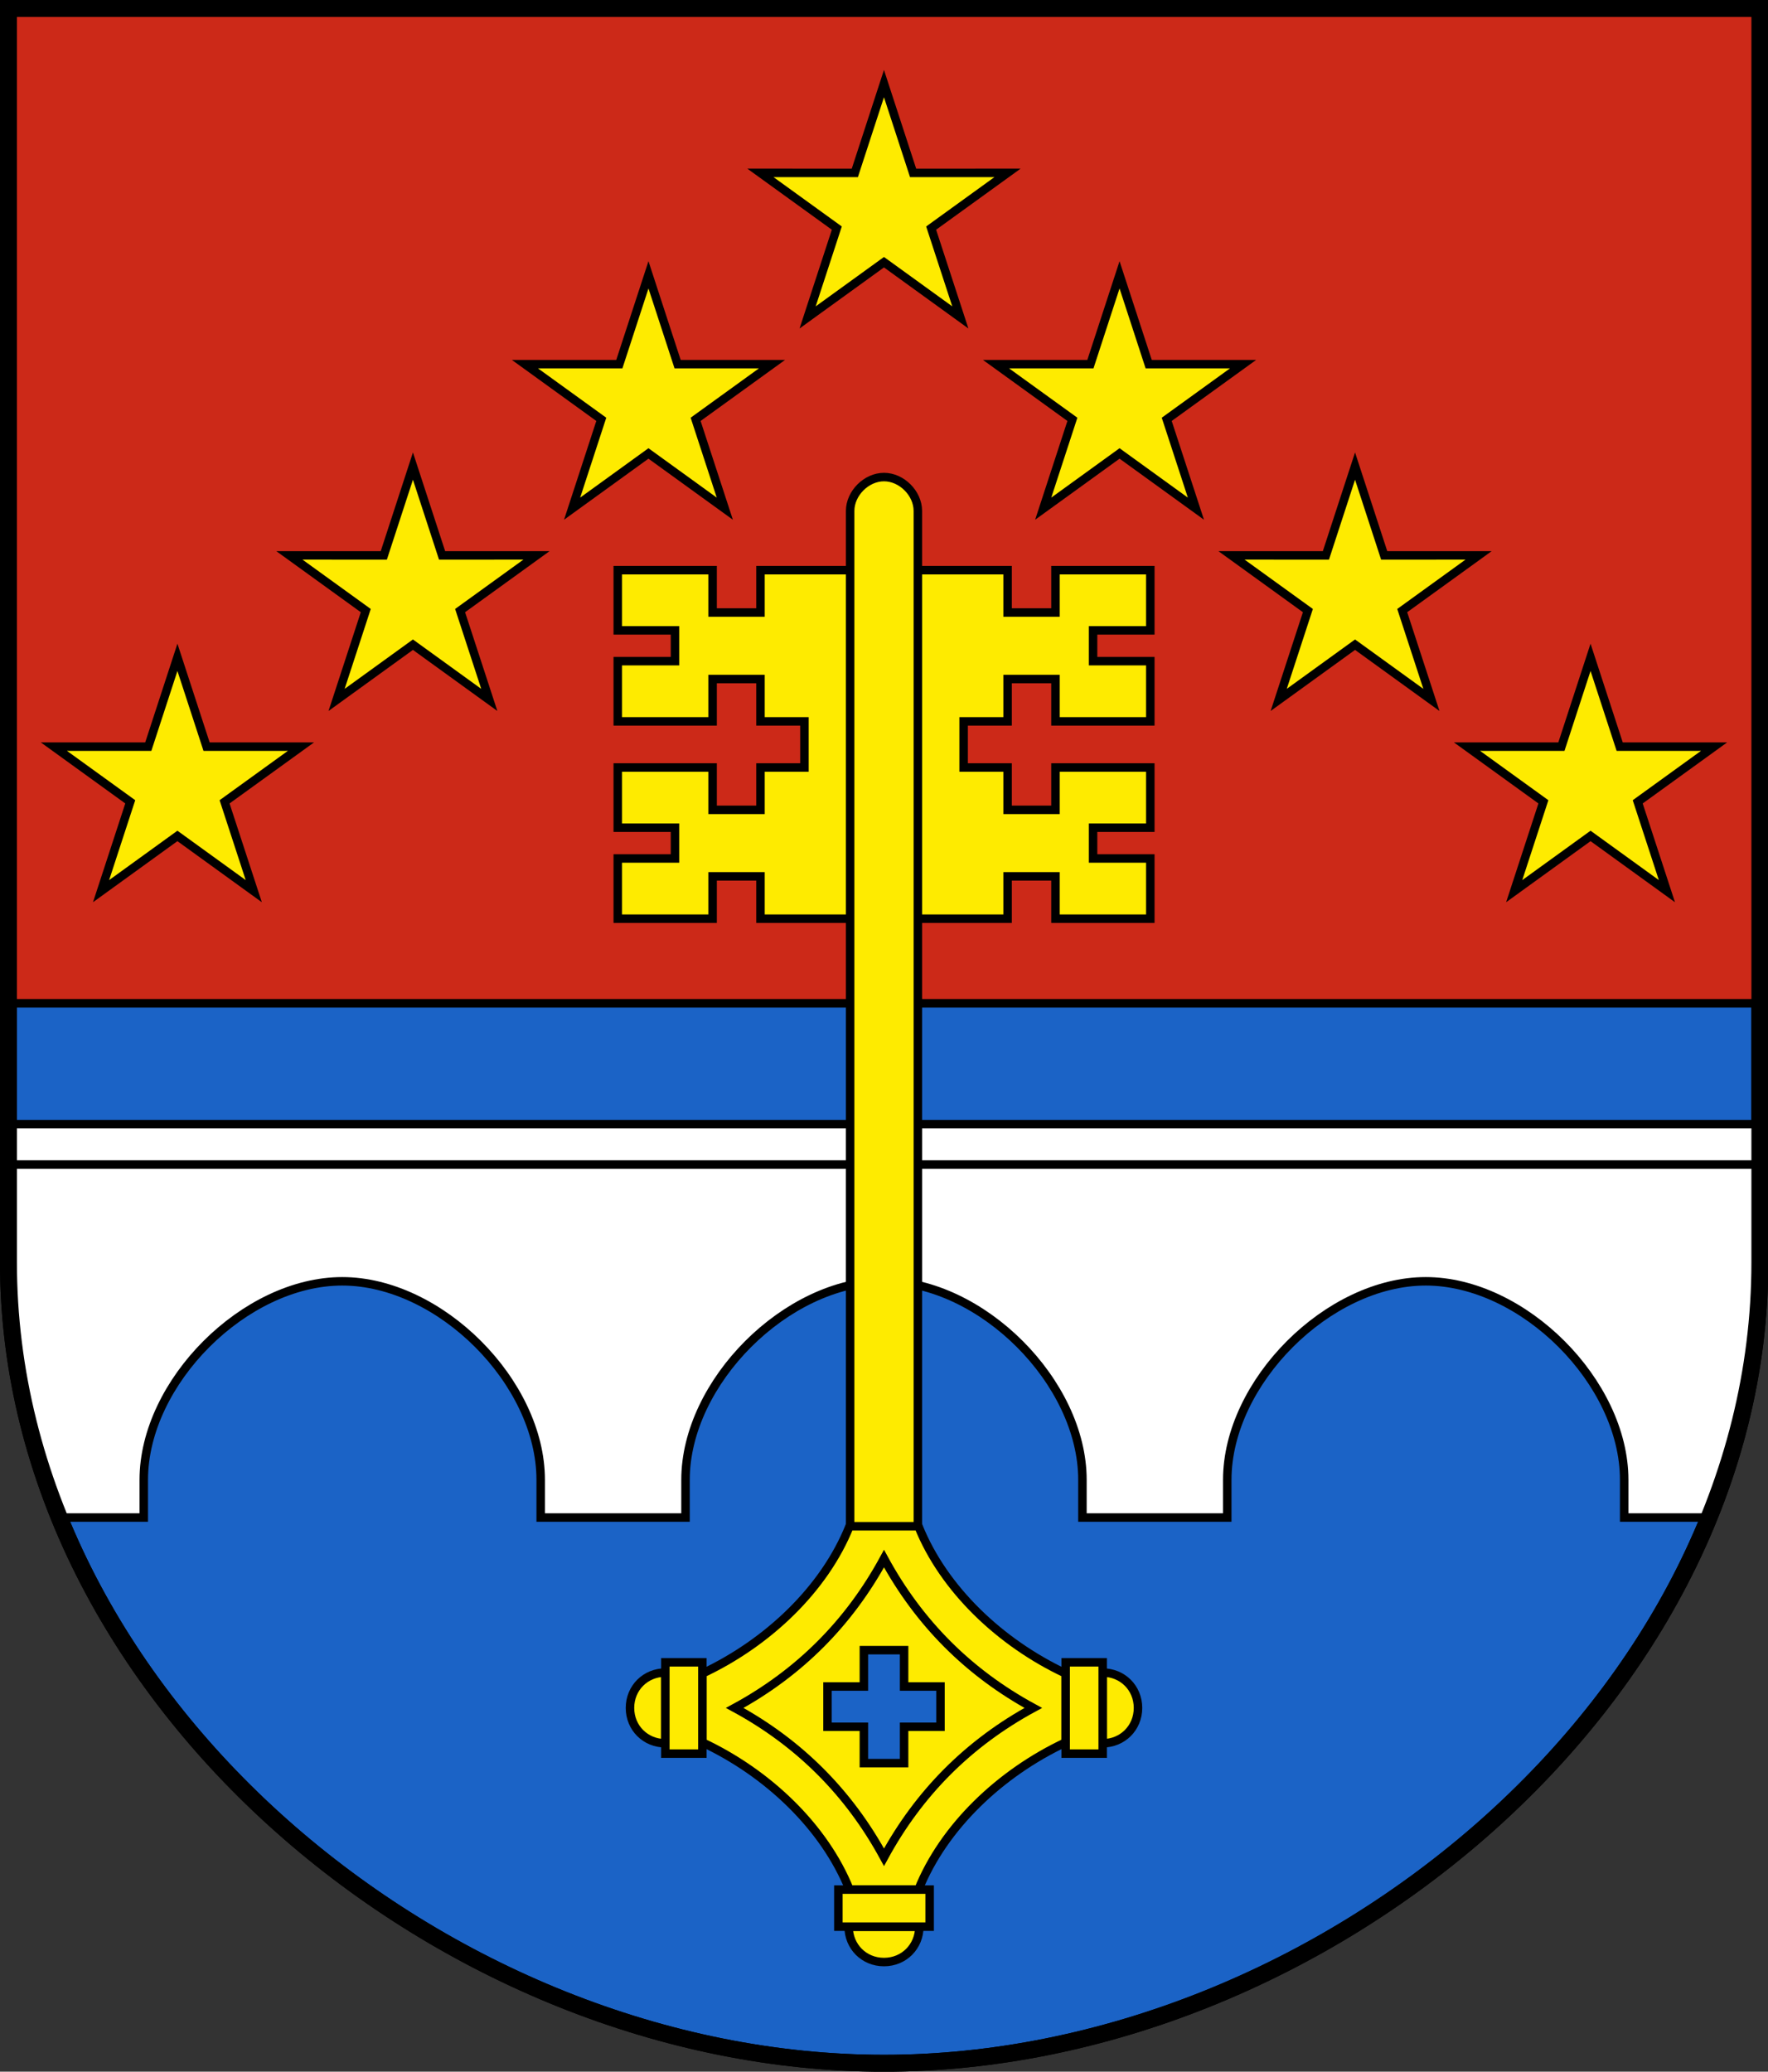 <?xml version="1.0" encoding="UTF-8"?>
<svg version="1.0" viewBox="0 0 208.86 244.66" xmlns="http://www.w3.org/2000/svg" xmlns:cc="http://creativecommons.org/ns#" xmlns:dc="http://purl.org/dc/elements/1.1/" xmlns:rdf="http://www.w3.org/1999/02/22-rdf-syntax-ns#">
<rect x="0" y="0" width="208.86" height="244.66" fill="#333333" stroke="none"/>
<path d="m1 149.1v-148.1h206.9v148.1c0 51.445-51.754 94.568-103.47 94.568s-103.43-43.122-103.43-94.568z" fill="#1b63c6" fill-rule="evenodd" stroke="#000" stroke-width="2"/>
<path d="m1 118.49h206.9v-118.69l-206.9 1.202z" fill="#cc2918" stroke="#000" stroke-dashoffset="4.58" stroke-miterlimit="20" stroke-width="1.002"/>
<g stroke="#000" stroke-dashoffset="4.58" stroke-miterlimit="20" stroke-width="1.002">
<path d="m207.9 132.76h-206.9c0.207 15.572-1.115 31.217 6.003 46.459h9.981v-4.452c0-11.521 11.935-23.445 23.445-23.445 11.511 0 23.445 11.924 23.445 23.445v4.452h17.109v-4.452c0-11.521 11.935-23.445 23.445-23.445 11.511 0 23.445 11.924 23.445 23.445v4.452h17.109v-4.452c0-11.521 11.935-23.445 23.445-23.445s23.445 11.924 23.445 23.445v4.452h10.016c7.156-15.76 5.902-31.073 6.008-46.459z" fill="#fff"/>
<path d="m1.026 137.53h206.87" fill="none"/>
</g>
<path d="m119.02 20.419-11.151 0.002-3.443-10.551-3.443 10.551-11.151-0.002 9.023 6.519-3.448 10.55 9.02-6.523 9.02 6.523-3.448-10.55z" fill="#feeb00" stroke="#000" stroke-dashoffset="4.58" stroke-miterlimit="8"/>
<path d="m146.85 43.005-11.151 0.002-3.443-10.551-3.443 10.551-11.151-0.002 9.023 6.519-3.448 10.55 9.02-6.523 9.02 6.523-3.448-10.55z" fill="#feeb00" stroke="#000" stroke-dashoffset="4.58" stroke-miterlimit="8"/>
<path d="m174.67 65.591-11.151 0.002-3.443-10.551-3.443 10.551-11.151-0.002 9.023 6.519-3.448 10.55 9.02-6.523 9.02 6.523-3.448-10.55z" fill="#feeb00" stroke="#000" stroke-dashoffset="4.58" stroke-miterlimit="8"/>
<path d="m202.49 88.176-11.151 0.002-3.443-10.551-3.443 10.551-11.151-0.002 9.023 6.519-3.448 10.55 9.02-6.523 9.02 6.523-3.448-10.55z" fill="#feeb00" stroke="#000" stroke-dashoffset="4.58" stroke-miterlimit="8"/>
<path d="m62.012 43.005 11.151 0.002 3.443-10.551 3.443 10.551 11.151-0.002-9.023 6.519 3.448 10.55-9.02-6.523-9.02 6.523 3.448-10.55z" fill="#feeb00" stroke="#000" stroke-dashoffset="4.58" stroke-miterlimit="8"/>
<path d="m34.189 65.591 11.151 0.002 3.443-10.551 3.443 10.551 11.151-0.002-9.023 6.519 3.448 10.55-9.02-6.523-9.02 6.523 3.448-10.55z" fill="#feeb00" stroke="#000" stroke-dashoffset="4.58" stroke-miterlimit="8"/>
<path d="m6.366 88.176 11.151 0.002 3.443-10.551 3.443 10.551 11.151-0.002-9.023 6.519 3.448 10.55-9.02-6.523-9.02 6.523 3.448-10.55z" fill="#feeb00" stroke="#000" stroke-dashoffset="4.58" stroke-miterlimit="8"/>
<g stroke="#000" stroke-dashoffset="4.58" stroke-miterlimit="20" stroke-width="1.002">
<path d="m119.03 67.336v5.001h5.657v-5.001h11.203v7.111h-6.762v3.634h6.762v7.111h-11.203v-5.001h-5.657v5.001h-5.193v5.448h5.193v5.001h5.657v-5.001h11.203v7.111h-6.762v3.634h6.762v7.111h-11.203v-5.001h-5.657v5.001h-29.192v-5.001h-5.657v5.001h-11.203v-7.111h6.762v-3.634h-6.762v-7.111h11.203v5.001h5.657v-5.001h5.193v-5.448h-5.193v-5.001h-5.657v5.001h-11.203v-7.111h6.762v-3.634h-6.762v-7.111h11.203v5.001h5.657v-5.001h14.596z" fill="#feeb00"/>
<path d="m108.43 182.66v-122.32c0-2.084-1.916-4-4-4s-4 1.916-4 4v122.32z" fill="#feeb00"/>
<path d="m100.36 180.25c-2.973 7.406-9.665 13.763-17.387 17.387v8.139c7.721 3.623 14.413 9.981 17.387 17.387h8.139c2.973-7.406 9.665-13.763 17.387-17.387v-8.139c-7.721-3.623-14.413-9.981-17.387-17.387zm1.693 14.629h4.752v4.297h4.297v4.752h-4.297v4.297h-4.752v-4.297h-4.297v-4.752h4.297z" fill="#feeb00"/>
<path d="m104.43 184.07c4.137 7.613 10.012 13.494 17.634 17.634-7.622 4.14-13.497 10.021-17.634 17.634-4.137-7.613-10.012-13.494-17.634-17.634 7.622-4.14 13.497-10.021 17.634-17.634z" fill="none"/>
<path d="m78.598 205.88v-8.353c-2.334 0-4.176 1.802-4.176 4.176s1.843 4.176 4.176 4.176z" fill="#feeb00"/>
<path d="m82.974 207.1h-4.376v-10.783h4.376c0 3.595-1e-6 7.189-1e-6 10.783z" fill="#feeb00"/>
<path d="m130.26 205.88v-8.353c2.334 0 4.176 1.802 4.176 4.176s-1.843 4.176-4.176 4.176z" fill="#feeb00"/>
<path d="m125.89 207.1h4.376v-10.783h-4.376v10.783z" fill="#feeb00"/>
<path d="m100.25 227.54h8.353c0 2.334-1.802 4.176-4.176 4.176s-4.176-1.843-4.176-4.176z" fill="#feeb00"/>
<path d="m99.039 223.16v4.376h10.783v-4.376h-10.783z" fill="#feeb00"/>
</g>
<path d="m1 149.1v-148.1h206.9v148.1c0 51.445-51.754 94.568-103.47 94.568s-103.43-43.122-103.43-94.568z" fill="none" stroke="#000" stroke-width="2"/>
</svg>

